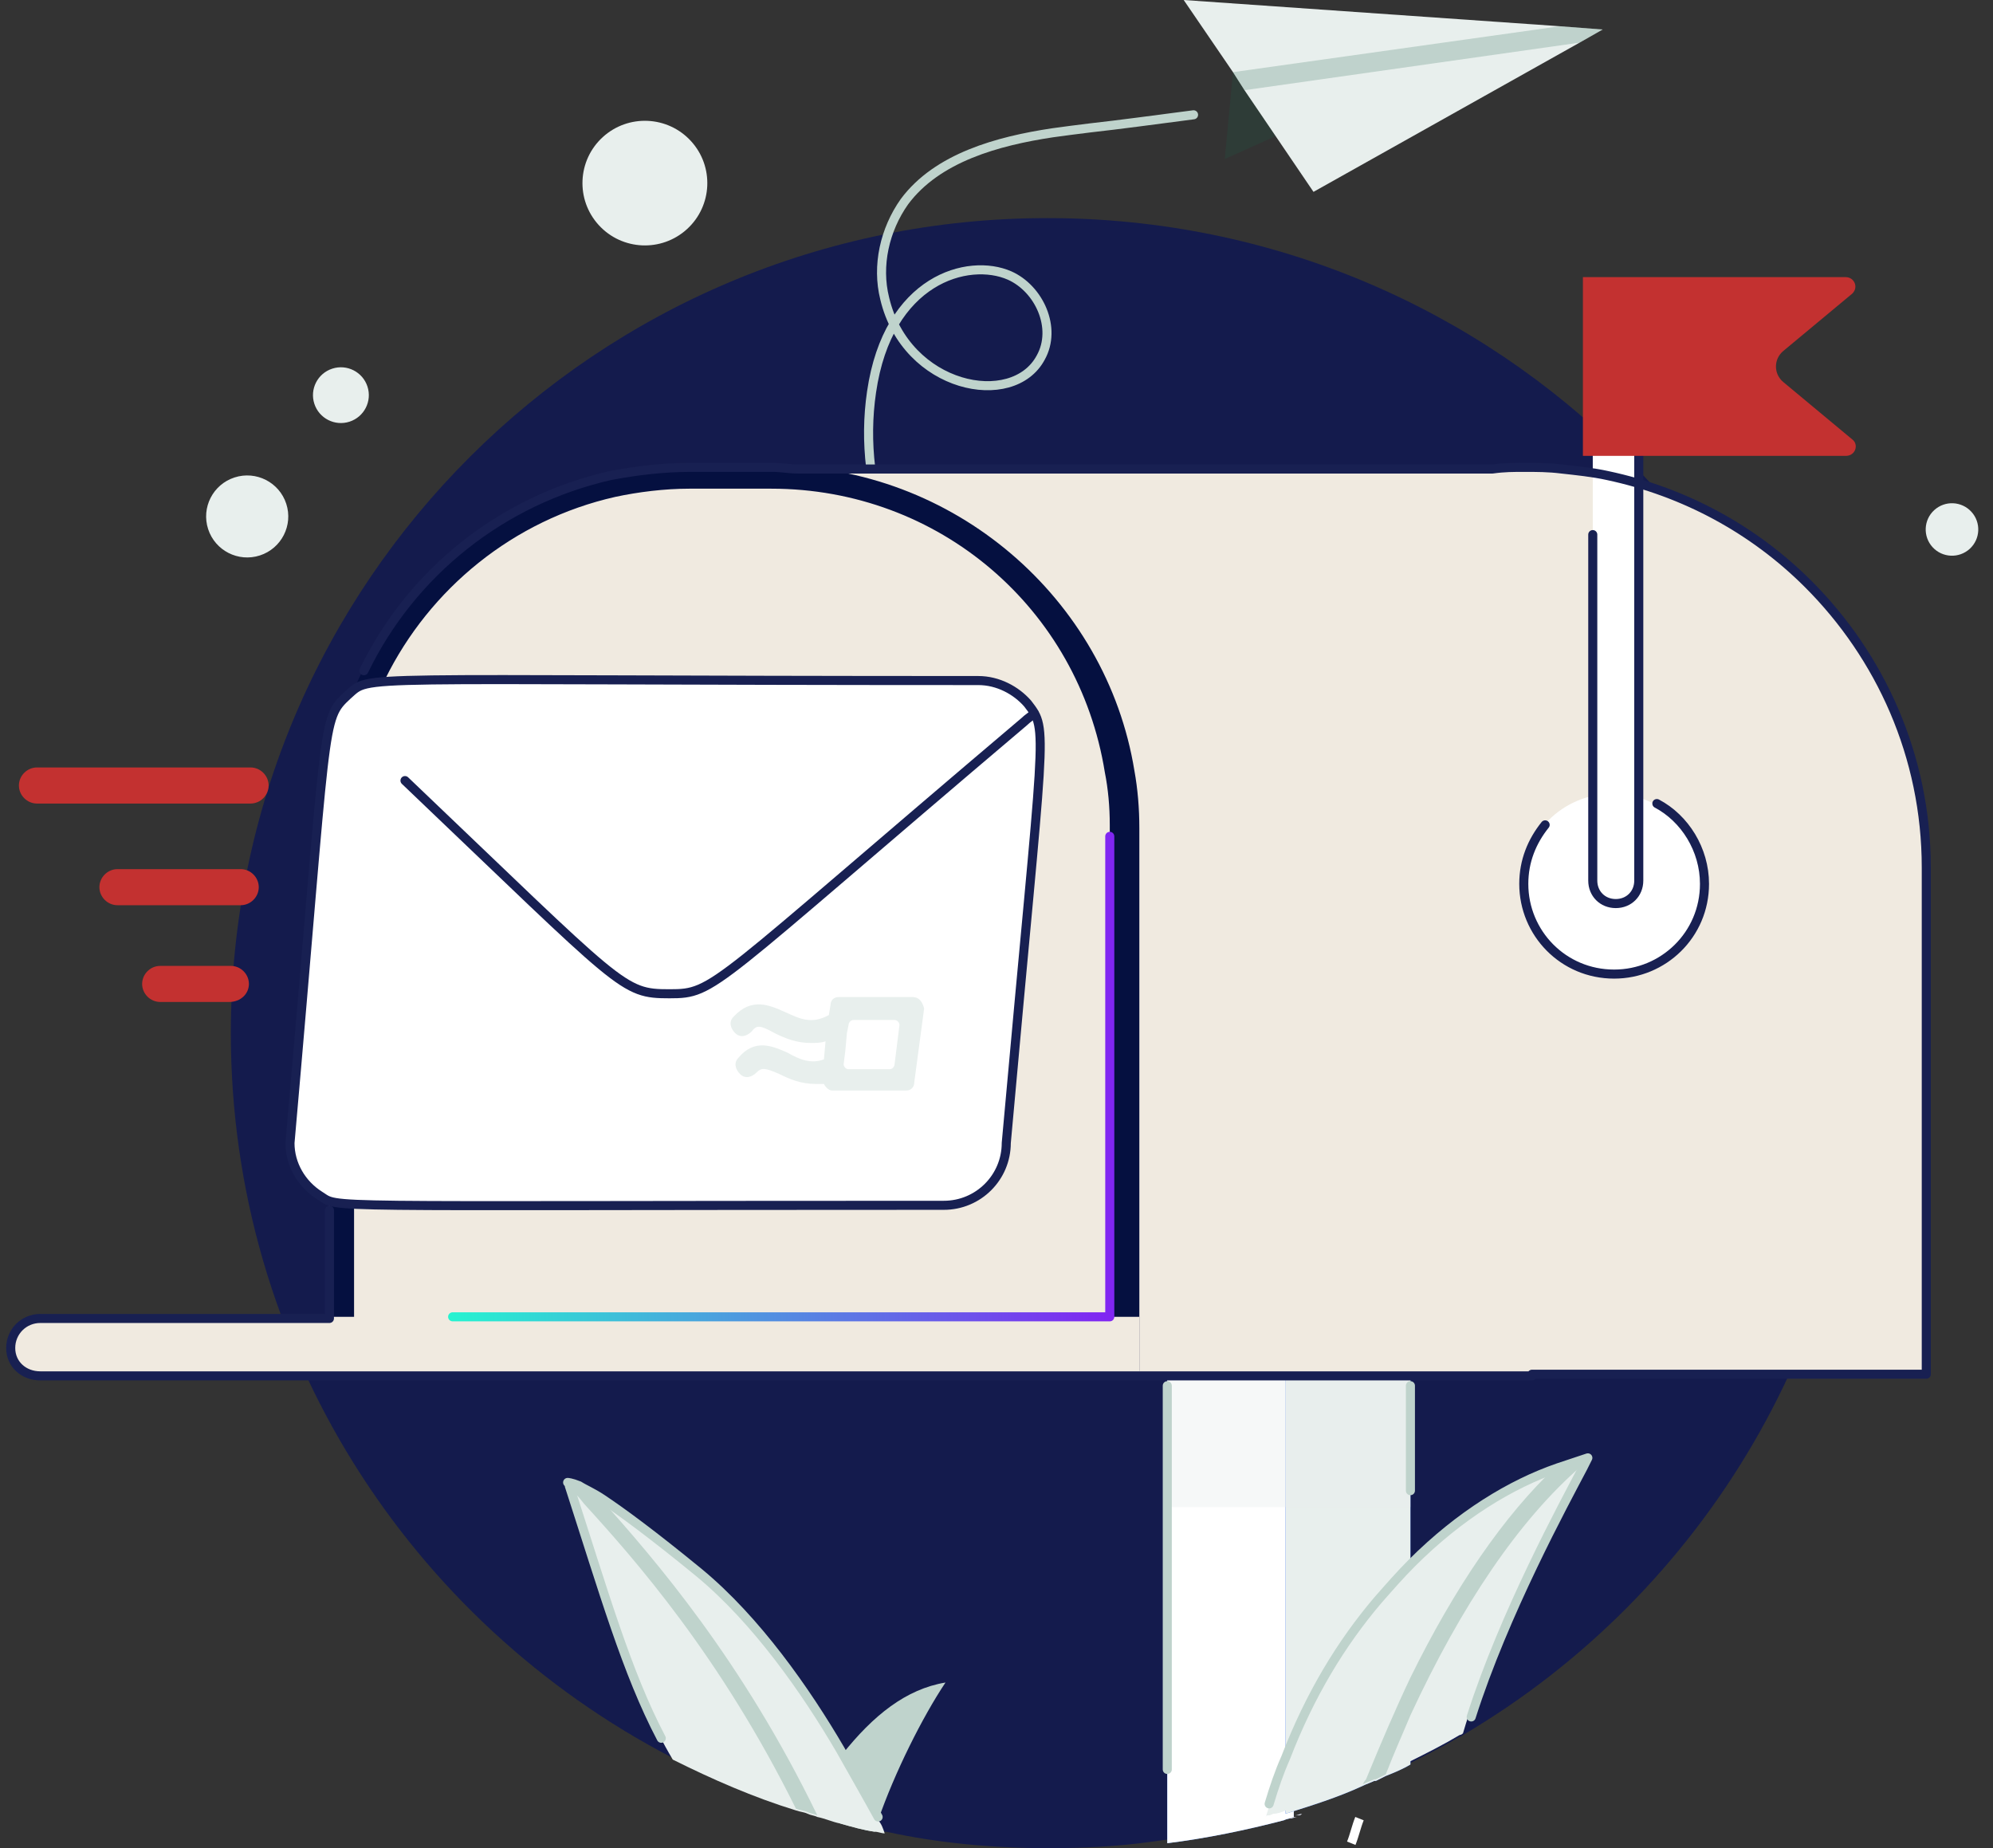 <svg width="220" height="204" viewBox="0 0 220 204" fill="none" xmlns="http://www.w3.org/2000/svg">
<rect x="0" y="0" width="220" height="204" fill="#333333" stroke="none"/>
<path d="M205.743 114.037C205.743 146.981 187.971 175.943 161.494 191.51C161.494 191.51 161.313 191.691 161.131 191.691C159.318 192.777 157.504 193.682 155.691 194.587C154.784 195.13 153.878 195.492 152.971 195.854C152.608 196.035 152.245 196.216 151.883 196.397H151.701C151.339 196.578 150.795 196.759 150.432 196.94C147.712 198.207 144.81 199.113 141.908 200.018C141.546 200.199 141.002 200.38 140.639 200.38C140.458 200.38 140.276 200.561 140.095 200.561C139.914 200.561 139.732 200.561 139.732 200.742C139.551 200.742 139.37 200.742 139.188 200.923C135.38 202.009 131.39 202.733 127.219 203.276C123.411 203.819 119.603 204 115.794 204C109.628 204 103.644 203.457 97.841 202.19C97.478 202.19 97.115 202.009 96.753 202.009C95.483 201.828 94.214 201.466 92.944 201.104C91.675 200.742 90.405 200.38 89.136 200.018C84.058 198.388 78.98 196.397 74.265 194.044C45.249 179.02 25.482 148.791 25.482 114.037C25.482 64.259 65.923 24.074 115.613 24.074C165.484 24.074 205.743 64.259 205.743 114.037Z" fill="#141B4D"/>
<path d="M107.814 73.129C99.109 66.069 94.576 54.304 96.208 43.262C98.021 30.772 106.907 28.419 111.441 30.41C114.705 31.858 116.7 36.202 114.887 39.461C111.804 45.253 100.016 42.9 97.659 32.944C96.752 29.324 97.659 25.342 99.835 22.265C103.462 17.377 110.172 15.567 116.156 14.662C117.426 14.481 118.876 14.3 120.327 14.119C123.591 13.757 127.581 13.214 131.752 12.671" stroke="#BFD3CC" stroke-miterlimit="10" stroke-linecap="round" stroke-linejoin="round"/>
<path d="M140.819 15.024L135.197 17.558L136.104 7.964" fill="#1D634A" fill-opacity="0.2"/>
<path d="M176.908 3.258L174.369 4.706L144.991 21.178L137.374 9.956L136.105 7.965L130.664 0L172.193 2.896L176.908 3.258Z" fill="#E8EFED"/>
<path d="M176.909 3.258L174.37 4.706L137.375 9.956L136.105 7.965L172.194 2.896L176.909 3.258Z" fill="#1D634A" fill-opacity="0.2"/>
<path d="M28.689 61.31C31.07 60.537 32.373 57.984 31.599 55.607C30.825 53.23 28.267 51.93 25.886 52.703C23.505 53.475 22.202 56.028 22.976 58.405C23.75 60.782 26.307 62.082 28.689 61.31Z" fill="#E8EFED"/>
<path d="M38.584 46.545C40.203 46.019 41.089 44.283 40.563 42.667C40.036 41.051 38.297 40.166 36.678 40.692C35.059 41.217 34.173 42.953 34.699 44.569C35.225 46.186 36.965 47.07 38.584 46.545Z" fill="#E8EFED"/>
<path d="M75.836 25.29C78.645 22.727 78.842 18.376 76.274 15.572C73.707 12.768 69.348 12.572 66.538 15.134C63.729 17.697 63.532 22.048 66.1 24.852C68.668 27.657 73.026 27.852 75.836 25.29Z" fill="#E8EFED"/>
<path d="M217.43 60.582C218.613 59.503 218.695 57.671 217.614 56.49C216.533 55.309 214.698 55.227 213.515 56.306C212.332 57.385 212.249 59.217 213.33 60.398C214.411 61.578 216.247 61.661 217.43 60.582Z" fill="#E8EFED"/>
<path d="M142.815 150.783V200.561C142.453 200.742 142.09 200.742 141.727 200.923C137.556 202.009 133.204 202.914 128.852 203.457V150.783H142.815Z" fill="#4988FD"/>
<path d="M142.815 150.783V200.561C142.453 200.742 142.09 200.742 141.727 200.923C137.556 202.009 133.204 202.914 128.852 203.457V150.783H142.815Z" fill="white"/>
<path d="M155.691 150.783V194.769C154.784 195.312 153.877 195.674 152.97 196.036C152.608 196.217 152.245 196.398 151.882 196.579H151.701C151.338 196.76 150.794 196.941 150.432 197.122C147.711 198.389 144.81 199.294 141.908 200.199V150.783H155.691Z" fill="#2767F4"/>
<path d="M155.691 150.783V194.769C154.784 195.312 153.877 195.674 152.97 196.036C152.608 196.217 152.245 196.398 151.882 196.579H151.701C151.338 196.76 150.794 196.941 150.432 197.122C147.711 198.389 144.81 199.294 141.908 200.199V150.783H155.691Z" fill="#E8EFED"/>
<path opacity="0.4" d="M155.691 150.783H128.852V166.35H155.691V150.783Z" fill="#E8EFED"/>
<path d="M212.635 95.755V151.507H169.112V151.688H81.883V51.588H164.759C165.847 51.407 166.935 51.407 168.205 51.407C169.656 51.407 170.925 51.407 172.376 51.588C174.189 51.769 175.822 51.95 177.454 52.312C185.977 54.123 193.594 58.467 199.578 64.259C207.739 72.405 212.635 83.627 212.635 95.755Z" fill="#F0EAE0"/>
<path d="M177.998 107.521C183.506 107.521 187.972 103.064 187.972 97.565C187.972 92.067 183.506 87.61 177.998 87.61C172.489 87.61 168.023 92.067 168.023 97.565C168.023 103.064 172.489 107.521 177.998 107.521Z" fill="white"/>
<path d="M182.894 88.696C185.977 90.325 188.153 93.764 188.153 97.565C188.153 103.177 183.62 107.521 178.179 107.521C172.557 107.521 168.205 102.996 168.205 97.565C168.205 95.031 169.112 92.859 170.563 91.049" stroke="#182052" stroke-miterlimit="10" stroke-linecap="round" stroke-linejoin="round"/>
<path d="M125.224 91.411V151.688H36.363V91.411C36.363 72.405 49.783 56.476 67.555 52.493C70.457 51.769 73.359 51.588 76.441 51.588H85.509C105.457 51.588 121.96 66.069 125.043 85.257C125.043 87.067 125.224 89.239 125.224 91.411Z" fill="#F0EAE0"/>
<path d="M175.82 49.235H180.898V97.203C180.898 98.651 179.81 99.737 178.359 99.737C176.908 99.737 175.82 98.651 175.82 97.203V59.01" fill="white"/>
<path d="M175.82 49.235H180.898V97.203C180.898 98.651 179.81 99.737 178.359 99.737C176.908 99.737 175.82 98.651 175.82 97.203V59.01" stroke="#182052" stroke-miterlimit="10" stroke-linecap="round" stroke-linejoin="round"/>
<path d="M204.474 48.511C205.199 49.054 204.836 50.321 203.748 50.321H180.173H174.732V30.591H203.748C204.655 30.591 205.199 31.677 204.474 32.401L196.857 38.736C195.769 39.642 195.769 41.271 196.857 42.176L204.474 48.511Z" fill="#C33130"/>
<path d="M104.369 185.718C101.83 189.519 98.747 195.673 96.934 200.923C96.752 201.285 96.571 201.828 96.571 202.19C95.302 202.009 94.032 201.647 92.763 201.285C91.675 198.75 90.949 196.035 90.949 196.035C91.675 195.13 92.219 194.406 92.944 193.682C96.39 189.338 100.017 186.442 104.369 185.718Z" fill="#BFD3CC"/>
<path d="M97.659 202.371C97.296 202.371 96.933 202.19 96.57 202.19C95.301 202.009 94.032 201.647 92.762 201.285C91.855 201.104 91.13 200.742 90.223 200.561C89.861 200.38 89.498 200.38 89.135 200.199C88.772 200.018 88.41 200.018 87.866 199.837C83.151 198.389 78.617 196.397 74.264 194.225C69.731 186.623 67.192 177.21 62.84 164.358C62.84 164.177 62.84 164.177 62.658 163.996C62.658 163.996 63.021 163.996 63.928 164.358C64.472 164.72 65.378 165.082 66.466 165.807C68.643 167.255 72.088 169.789 77.166 173.952C83.513 179.201 88.954 186.985 92.762 193.501C94.394 196.397 95.845 198.932 96.933 200.923C97.296 201.285 97.477 201.828 97.659 202.371Z" fill="#E8EFED"/>
<path d="M90.223 200.38C89.861 200.199 89.498 200.199 89.135 200.018C88.772 199.837 88.41 199.837 87.866 199.656C79.524 182.822 70.094 172.142 64.472 165.988C63.928 165.264 63.384 164.72 62.84 164.177C62.84 163.996 62.84 163.996 62.658 163.815C62.658 163.815 63.021 163.815 63.928 164.177C64.472 164.539 65.378 164.901 66.466 165.626C72.27 172.142 81.881 183.184 90.223 200.38Z" fill="#BFD3CC"/>
<path d="M142.814 200.561C142.995 200.561 142.995 200.561 143.177 200.561C142.995 200.561 142.633 200.742 142.451 200.742C142.451 200.561 142.633 200.561 142.814 200.561Z" fill="#D5DAE8"/>
<path d="M143.359 200.38C143.54 200.38 143.54 200.38 143.721 200.199C143.54 200.199 143.177 200.38 142.996 200.38C143.177 200.38 143.177 200.38 143.359 200.38Z" fill="#D5DAE8"/>
<path d="M175.094 160.738C175.094 160.738 174.912 161.1 174.549 161.824C172.373 165.807 164.938 179.564 161.492 191.329C161.492 191.329 161.311 191.51 161.13 191.51C159.316 192.596 157.503 193.501 155.689 194.407C154.782 194.95 153.876 195.312 152.969 195.674C152.606 195.855 152.244 196.036 151.881 196.217H151.699C151.337 196.398 150.793 196.579 150.43 196.76C147.71 198.027 144.808 198.932 141.907 199.837C141.544 200.018 141 200.199 140.637 200.199C140.456 200.199 140.275 200.38 140.093 200.38C139.912 200.38 139.73 200.38 139.73 200.561C140.456 198.208 141.181 195.855 142.088 193.864C144.808 186.804 148.254 181.193 152.244 176.486C153.513 175.038 154.782 173.59 156.052 172.323C161.311 167.074 166.933 163.635 172.192 161.824C172.917 161.462 174.005 161.1 175.094 160.738Z" fill="#E8EFED"/>
<path d="M175.095 160.738C175.095 160.738 174.914 161.1 174.551 161.824C167.66 167.798 161.313 177.21 155.691 189.338C154.784 191.51 153.877 193.501 152.971 195.855C152.608 196.036 152.245 196.217 151.882 196.398H151.701C151.338 196.579 150.794 196.76 150.432 196.941C150.613 196.579 150.794 196.398 150.794 196.398C152.426 192.415 154.059 188.614 155.691 185.175C160.587 175.219 166.028 167.255 171.831 161.824C172.919 161.462 174.007 161.1 175.095 160.738Z" fill="#BFD3CC"/>
<path d="M140.096 199.113C140.64 197.303 141.184 195.674 141.909 194.045C144.629 186.985 148.075 181.374 152.065 176.667C153.334 175.219 154.604 173.771 155.873 172.504C161.132 167.255 166.754 163.816 172.013 162.006C173.101 161.643 174.189 161.281 175.277 160.919C175.277 160.919 175.096 161.281 174.733 162.006C172.739 165.807 166.029 178.116 162.402 189.519" stroke="#BFD3CC" stroke-miterlimit="10" stroke-linecap="round" stroke-linejoin="round"/>
<path d="M150.069 200.742C149.706 201.647 149.525 202.552 149.162 203.457" stroke="white" stroke-miterlimit="10"/>
<path d="M72.995 191.872C69.187 184.632 66.648 175.762 62.84 163.996C62.84 163.815 62.84 163.815 62.658 163.634C62.658 163.634 63.021 163.634 63.928 163.996C64.472 164.358 65.378 164.72 66.466 165.445C68.643 166.893 72.088 169.427 77.166 173.59C83.513 178.839 88.954 186.623 92.762 193.139C94.394 196.035 95.845 198.57 96.933 200.561" stroke="#BFD3CC" stroke-miterlimit="10" stroke-linecap="round" stroke-linejoin="round"/>
<path d="M125.224 85.076C122.141 66.069 105.276 51.407 85.328 51.407H76.26C73.177 51.407 70.275 51.769 67.374 52.312C54.679 55.209 44.343 64.078 39.265 75.663C39.809 75.301 40.716 75.12 42.529 74.939C47.426 64.983 56.674 57.381 67.918 54.847C70.457 54.303 73.359 53.941 76.079 53.941H85.146C103.644 53.941 119.058 67.155 121.96 85.257C122.323 87.067 122.504 89.058 122.504 91.049V148.611H39.084V132.682C37.633 132.682 36.907 132.501 36.363 132.32V151.326H125.768V91.411C125.768 89.239 125.587 87.067 125.224 85.076Z" fill="#051040"/>
<path d="M125.768 145.352V151.688H4.264C2.451 151.688 1 150.24 1 148.61C1 146.8 2.451 145.352 4.264 145.352H125.768Z" fill="#F0EAE0"/>
<path d="M36.363 133.587V145.533H4.446C2.632 145.533 1.182 146.981 1.182 148.792C1.182 150.602 2.632 151.869 4.446 151.869H81.882H169.111V151.688H212.635V95.755C212.635 83.446 207.557 72.405 199.577 64.44C193.593 58.467 185.976 54.303 177.453 52.493C175.821 52.131 174.007 51.95 172.375 51.769C170.924 51.588 169.655 51.588 168.204 51.588C167.116 51.588 166.028 51.588 164.758 51.769H88.048C87.141 51.769 86.234 51.588 85.328 51.588H76.26C73.177 51.588 70.276 51.95 67.374 52.493C55.405 55.209 45.431 63.173 40.172 74.034" stroke="#182052" stroke-miterlimit="10" stroke-linecap="round" stroke-linejoin="round"/>
<path d="M111.078 126.165C111.078 129.966 107.995 133.043 104.187 133.043C33.098 133.043 37.632 133.405 35.274 131.957C33.279 130.69 32.01 128.518 32.01 126.165C36.181 78.921 35.455 79.464 38.357 76.749C41.077 74.396 37.269 75.12 107.995 75.12C110.171 75.12 112.166 76.206 113.435 77.654C115.793 80.731 115.249 79.645 111.078 126.165Z" fill="white"/>
<path d="M114.162 78.74C113.799 79.102 113.436 79.283 113.074 79.645C78.255 109.15 78.98 109.693 73.902 109.693C68.643 109.693 68.825 109.15 44.705 86.161" stroke="#182052" stroke-miterlimit="10" stroke-linecap="round" stroke-linejoin="round"/>
<path d="M111.078 126.165C111.078 129.966 107.995 133.043 104.187 133.043C33.098 133.043 37.632 133.405 35.274 131.957C33.279 130.69 32.01 128.518 32.01 126.165C36.181 78.921 35.455 79.464 38.357 76.749C41.077 74.396 37.269 75.12 107.995 75.12C110.171 75.12 112.166 76.206 113.435 77.654C115.793 80.731 115.249 79.645 111.078 126.165Z" stroke="#182052" stroke-miterlimit="10" stroke-linecap="round" stroke-linejoin="round"/>
<path d="M27.658 88.696H4.083C2.995 88.696 2.088 87.79 2.088 86.704C2.088 85.618 2.995 84.713 4.083 84.713H27.658C28.746 84.713 29.653 85.618 29.653 86.704C29.653 87.79 28.746 88.696 27.658 88.696Z" fill="#C33130"/>
<path d="M26.569 99.918H12.967C11.879 99.918 10.973 99.013 10.973 97.927C10.973 96.841 11.879 95.936 12.967 95.936H26.569C27.657 95.936 28.564 96.841 28.564 97.927C28.564 99.013 27.657 99.918 26.569 99.918Z" fill="#C33130"/>
<path d="M25.301 110.598H17.684C16.596 110.598 15.69 109.693 15.69 108.607C15.69 107.521 16.596 106.616 17.684 106.616H25.482C26.57 106.616 27.477 107.521 27.477 108.607C27.477 109.693 26.57 110.598 25.301 110.598Z" fill="#C33130"/>
<path d="M100.742 110.055H92.581C92.037 110.055 91.675 110.417 91.675 110.96L91.493 112.046C89.498 113.132 88.229 112.408 86.597 111.684C84.965 110.96 82.97 110.055 80.975 112.227C80.431 112.77 80.612 113.494 81.156 114.037C81.7 114.58 82.426 114.399 82.97 113.856C83.514 113.132 83.877 113.132 85.509 114.037C86.597 114.58 87.866 115.123 89.498 115.123C90.042 115.123 90.587 115.123 91.13 114.942L90.949 116.933C89.498 117.477 88.229 116.933 86.96 116.209C85.327 115.485 83.332 114.58 81.519 116.752C80.975 117.296 81.156 118.02 81.7 118.563C82.244 119.106 82.97 118.925 83.514 118.382C84.058 117.839 84.421 117.839 86.053 118.563C87.141 119.106 88.41 119.649 90.042 119.649C90.405 119.649 90.587 119.649 90.949 119.649C91.13 120.011 91.493 120.373 91.856 120.373H100.017C100.561 120.373 100.923 120.011 100.923 119.468L102.011 111.322C101.83 110.598 101.467 110.055 100.742 110.055ZM98.747 117.477C98.747 117.658 98.566 118.02 98.203 118.02H94.213H93.669C93.307 118.02 93.125 117.658 93.125 117.477L93.307 116.028L93.488 114.037L93.669 113.132C93.669 112.951 93.851 112.589 94.213 112.589H98.747C99.11 112.589 99.291 112.951 99.291 113.132L98.747 117.477Z" fill="#E8EFED"/>
<path d="M122.504 92.316V145.352H49.965" stroke="url(#paint0_linear_5594_697)" stroke-miterlimit="10" stroke-linecap="round" stroke-linejoin="round"/>
<path d="M128.852 152.955V195.312" stroke="#BFD3CC" stroke-miterlimit="10" stroke-linecap="round" stroke-linejoin="round"/>
<path d="M155.691 164.54V152.955" stroke="#BFD3CC" stroke-miterlimit="10" stroke-linecap="round" stroke-linejoin="round"/>
<defs>
<linearGradient id="paint0_linear_5594_697" x1="120.473" y1="119.659" x2="31.25" y2="126.456" gradientUnits="userSpaceOnUse">
<stop stop-color="#8026F2"/>
<stop offset="0.815" stop-color="#26F4D0"/>
</linearGradient>
</defs>
</svg>
